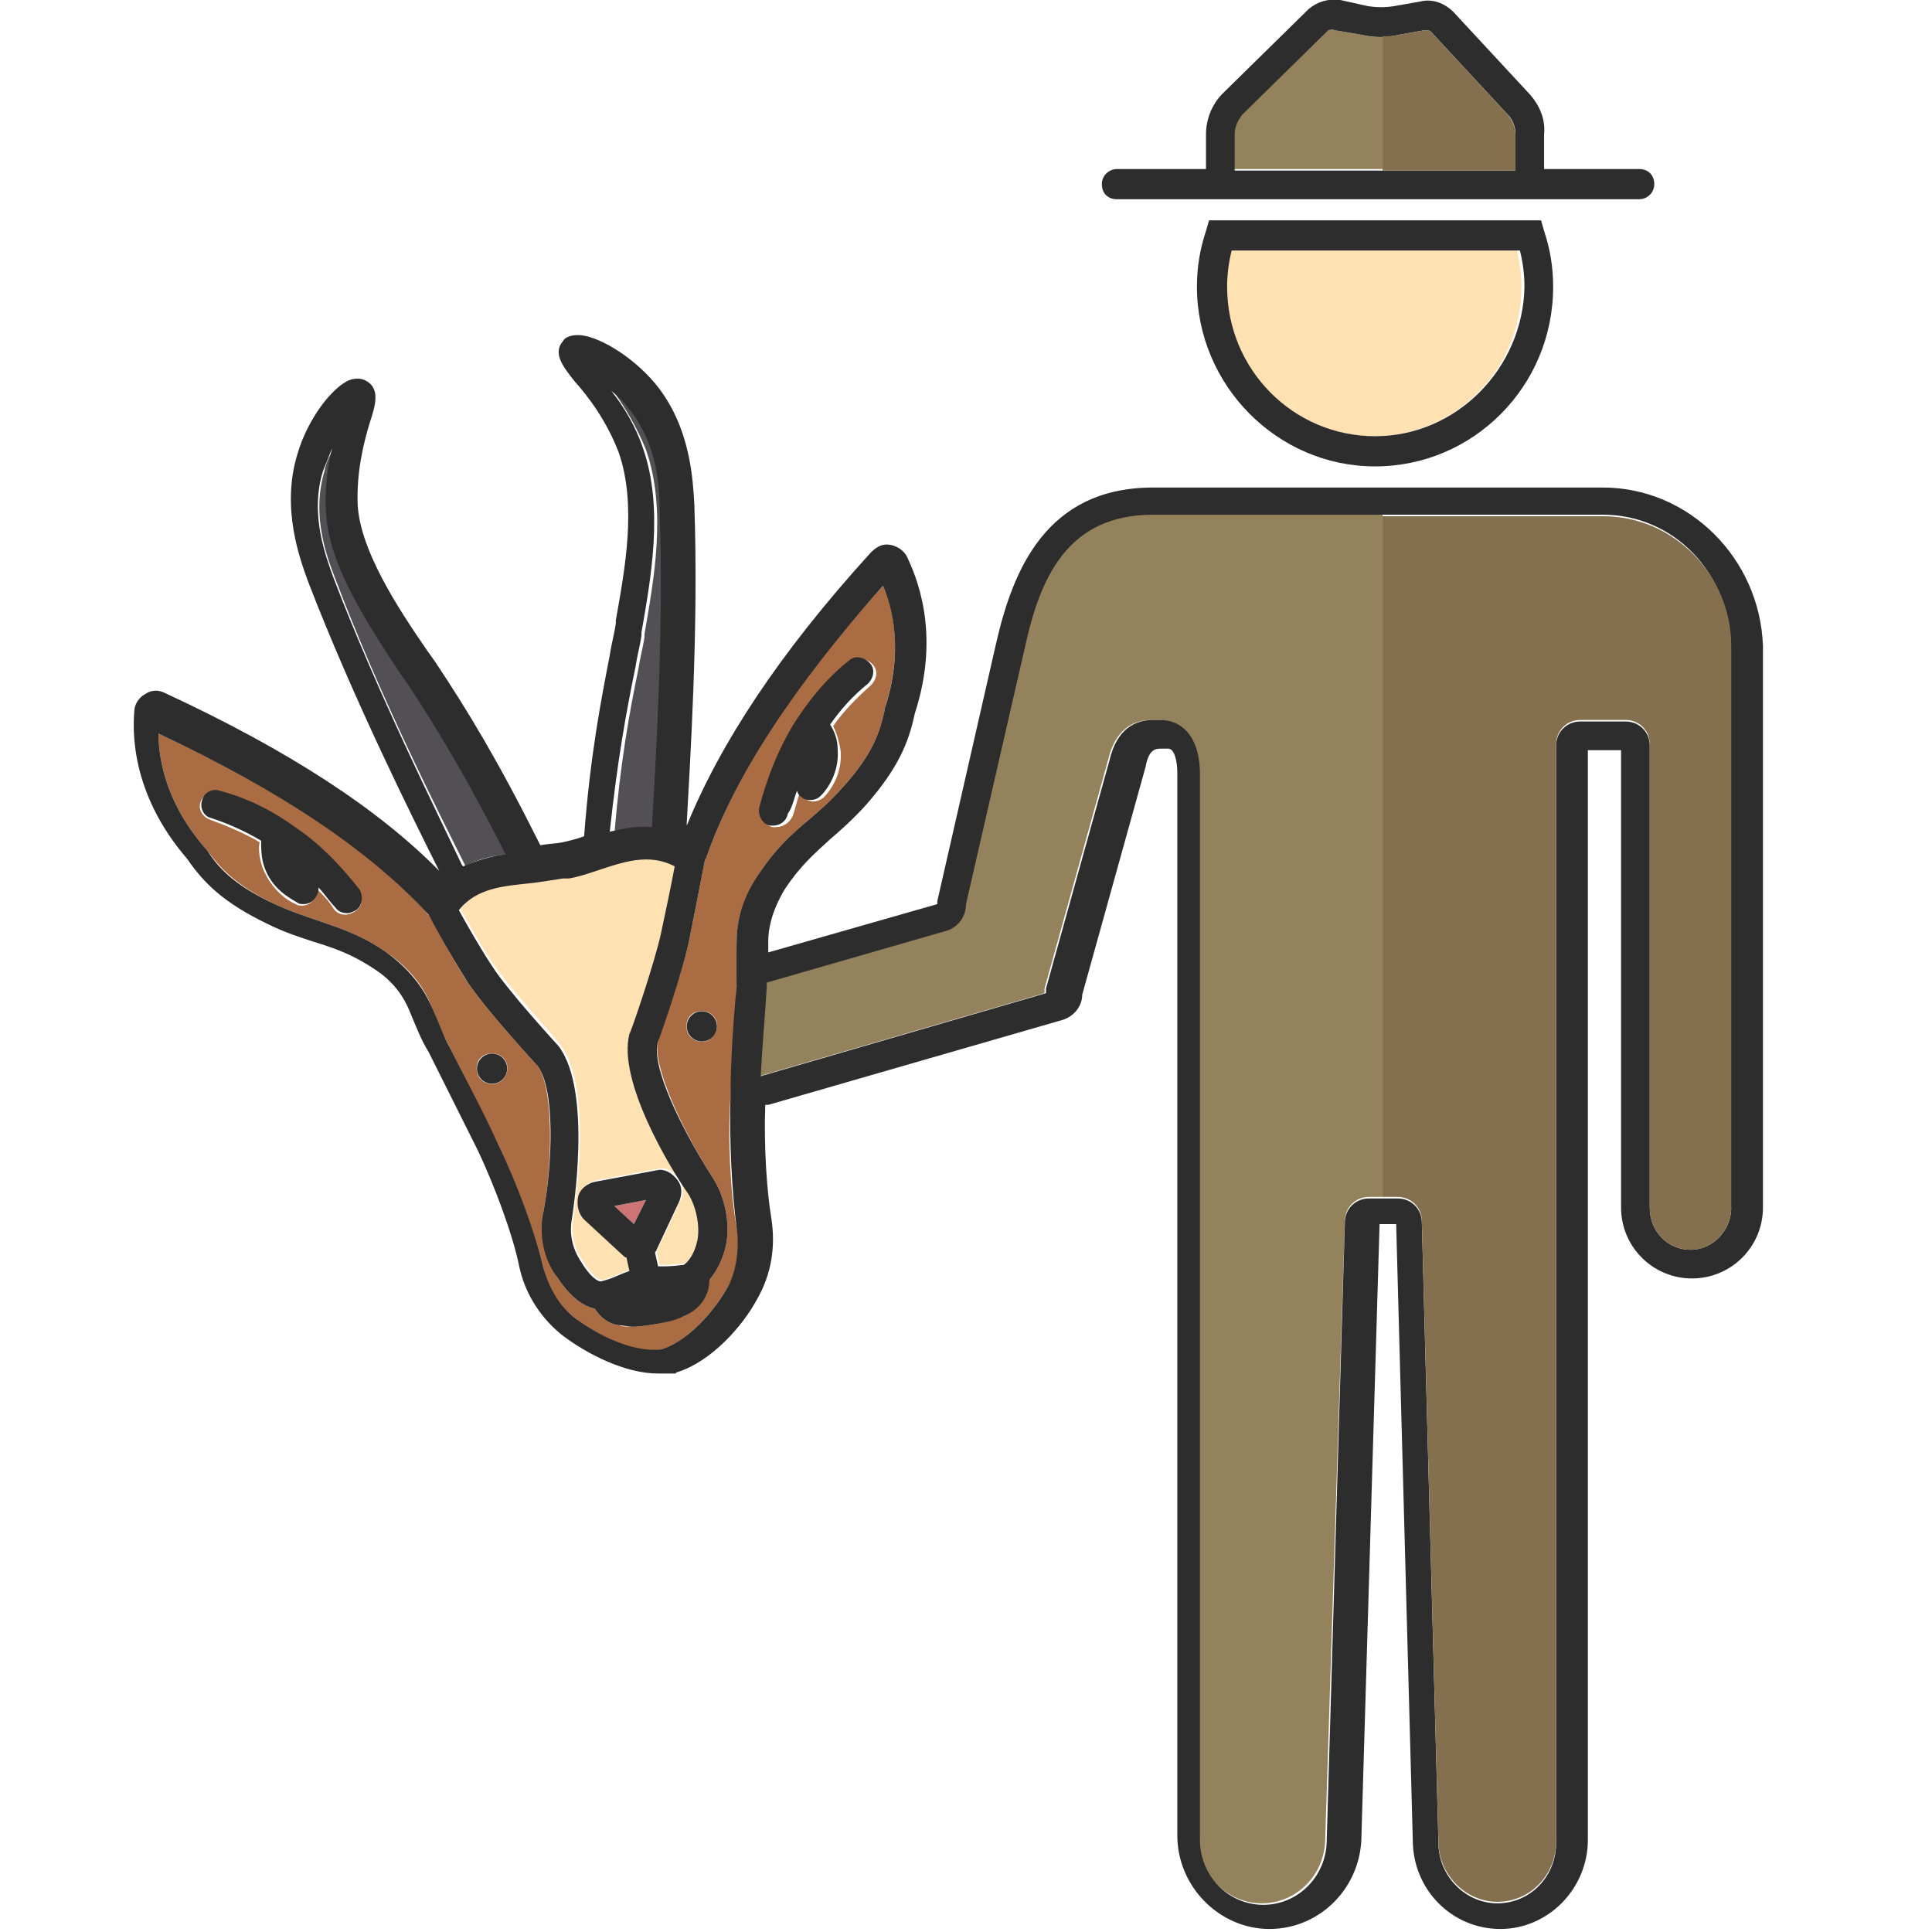 <?xml version="1.0" encoding="utf-8"?>
<!-- Generator: Adobe Illustrator 18.1.0, SVG Export Plug-In . SVG Version: 6.00 Build 0)  -->
<svg version="1.1" baseProfile="tiny" id="Layer_1" xmlns="http://www.w3.org/2000/svg" xmlns:xlink="http://www.w3.org/1999/xlink"
	 x="0px" y="0px" viewBox="0 0 128 128" xml:space="preserve">
<g>
	<path fill="#525054" d="M43.4,54.9l0-0.1c0.2-3.8,0.8-12.7,0.5-20.9c-0.1-1.4-0.2-4.5-2.1-6.8c-0.4-0.4-0.7-0.8-1.1-1.1
		c0.7,1,1.5,2.3,2.1,3.8c1.4,4,0.5,8.7-0.1,12.2l0,0.2c-0.1,0.7-0.3,1.4-0.4,2.1c-0.6,2.9-1.2,6.2-1.6,11
		C41.4,54.9,42.4,54.8,43.4,54.9z"/>
	<path fill="#FFE1B2" d="M30.5,60.2c0.5,0.9,1.4,2.5,2.2,3.7c1.1,1.6,4.4,5.2,4.4,5.3c2.3,2.9,0.9,11.3,0.9,11.4
		c-0.2,1,0,2.1,0.6,2.9c0.6,1,1.1,1.3,1.3,1.3c0.7-0.2,1.1-0.4,1.4-0.5c0.2-0.1,0.3-0.1,0.5-0.2l-0.2-0.9c-0.1,0-0.1-0.1-0.2-0.1
		l-2.6-2.4c-0.4-0.4-0.6-0.9-0.4-1.5c0.1-0.5,0.6-0.9,1.1-1l4.3-0.8c0.5,0,0.9,0.3,1.2,0.7c0.3,0.4,0.3,1,0.1,1.4l-1.5,3.2
		c0,0.1-0.1,0.1-0.1,0.2l0.2,0.9c0.1,0,0.2,0,0.2,0c0.3,0,0.7,0,1.5-0.1c0.3-0.2,0.8-0.7,0.9-1.6c0.2-1.1,0-2.3-0.6-3.1
		c-1.1-1.7-4.7-7.6-3.9-10.6c0-0.1,1.7-4.8,2.1-6.7c0.3-1.4,0.6-3.3,0.9-4.4c-1.7-0.8-3.4-0.3-5.2,0.3c-0.6,0.2-1.2,0.4-1.8,0.5
		c0,0-0.1,0-0.1,0c0,0-0.1,0-0.1,0c0,0-0.1,0-0.1,0c0,0-0.1,0-0.1,0c-0.6,0.1-1.2,0.2-1.9,0.2C33.5,58.5,31.7,58.7,30.5,60.2z"/>
	<polygon fill="#CE7474" points="42.8,79.5 40.7,79.9 42,81.1 	"/>
	<path fill="#FFE1B2" d="M81.5,16.6c-0.2,0.8-0.3,1.6-0.3,2.4c0,5.4,4.4,9.9,9.8,9.9c5.4,0,9.8-4.4,9.8-9.9c0-0.8-0.1-1.6-0.3-2.4
		H81.5z"/>
	<path fill="#AA6D43" d="M53.6,54.3c0.7-0.6,1.4-1.2,2.2-2.1c2.1-2.3,2.5-3.8,2.8-5.1l0-0.1c1.3-4,0.5-6.9-0.1-8.2
		c-6,6.7-9.8,12.6-11.7,18c0,0.1-0.1,0.1-0.1,0.2l0,0c0,0-0.6,3.1-1,5.1c-0.4,2.1-2.1,6.7-2.1,6.9c-0.4,1.5,1.5,5.7,3.6,9
		c0.8,1.2,1.2,3,0.9,4.5c-0.2,0.9-0.6,1.7-1.1,2.3l0,0c-0.1,1.1-0.8,2-1.7,2.4c-0.6,0.2-1.2,0.4-1.7,0.5c-0.6,0.1-1.2,0.2-1.7,0.2
		c-0.3,0-0.6,0-0.9-0.1c-0.7-0.1-1.2-0.5-1.6-1.1l0,0c-0.9-0.2-1.7-0.9-2.5-2.1c-0.8-1.3-1.1-2.8-0.9-4.3c0.6-3.1,0.7-8.3-0.4-9.7
		c-0.1-0.1-3.4-3.7-4.6-5.5c-1.1-1.6-2.3-4.1-2.6-4.5c0,0-0.1,0-0.1-0.1c-3.8-4.2-9.6-8.1-17.8-11.9c0,1.5,0.4,4.5,3.1,7.6l0.1,0.1
		c0.8,1.1,1.8,2.3,4.5,3.6c1.1,0.5,2,0.8,2.9,1.1c1.4,0.5,2.8,0.9,4.5,2.1c1.8,1.2,2.6,2.6,3,3.6c0.4,1.1,0.8,1.9,1.2,2.7
		c0.9,1.8,2.2,4.4,3.2,6.4c1.2,2.6,2.5,6,3,8.2c0.3,1.4,1.1,2.6,2.2,3.4c1.9,1.5,4.2,2.3,5.6,2c1.4-0.4,3.2-2,4.4-4.1
		c0.7-1.2,0.9-2.6,0.6-4c-0.4-2.2-0.6-5.8-0.4-8.7c0.1-2.2,0.3-5.1,0.4-7.2c0.1-0.8,0.1-1.7,0-2.9c0-1,0.2-2.6,1.4-4.5
		C51.4,56.2,52.4,55.3,53.6,54.3z M46.7,69c-0.5,0.1-1.1-0.2-1.2-0.8c-0.1-0.6,0.2-1.1,0.8-1.2c0.5-0.1,1.1,0.2,1.2,0.8
		C47.6,68.3,47.2,68.9,46.7,69z M23.5,60.4c-0.2,0.1-0.4,0.2-0.6,0.2c-0.3,0-0.6-0.1-0.8-0.4c-0.3-0.5-0.7-0.9-1.1-1.3
		c0,0.2,0,0.3-0.1,0.5c-0.2,0.4-0.5,0.6-0.9,0.6c-0.1,0-0.3,0-0.4-0.1c-0.5-0.2-1.6-0.9-2.2-2.4c-0.2-0.6-0.3-1.2-0.2-1.7
		c-1-0.6-2.2-1.1-3.3-1.5c-0.5-0.2-0.8-0.7-0.6-1.2c0.2-0.5,0.7-0.8,1.2-0.6c1.8,0.6,3.5,1.4,5.1,2.5c1.6,1.2,3,2.6,4.1,4.2
		C24.1,59.5,24,60.1,23.5,60.4z M32.8,71.8c-0.5,0.1-1.1-0.2-1.2-0.8s0.2-1.1,0.8-1.2c0.5-0.1,1.1,0.2,1.2,0.8
		C33.7,71.2,33.3,71.7,32.8,71.8z M51.4,54.8c-0.1,0-0.1,0-0.2,0c-0.5-0.1-0.9-0.6-0.7-1.2c0.4-1.9,1.1-3.8,2.2-5.4
		c1-1.6,2.2-3.1,3.7-4.3c0.4-0.4,1-0.3,1.4,0.1c0.4,0.4,0.3,1-0.1,1.4c-0.9,0.8-1.8,1.7-2.5,2.7c0.2,0.4,0.4,1,0.5,1.7
		c0.1,1.5-0.7,2.6-1.1,3c-0.2,0.2-0.5,0.3-0.7,0.3c-0.2,0-0.5-0.1-0.6-0.2c-0.1-0.1-0.2-0.3-0.3-0.4c-0.2,0.5-0.3,1.1-0.5,1.6
		C52.3,54.5,51.9,54.8,51.4,54.8z"/>
	<path fill="#525054" d="M30.8,57.4c0.9-0.5,1.8-0.7,2.8-0.8c-2.6-5.1-4.4-8.2-6.5-11.3l-0.5-0.7c-2.1-3.1-4.7-7.1-4.9-10.6
		c-0.1-1.6,0.1-3.1,0.4-4.3c-0.2,0.4-0.5,0.9-0.6,1.5c-0.9,3,0.2,5.8,0.7,7.1c2.9,7.7,6.9,15.6,8.6,19L30.8,57.4z"/>
	<path fill="#93825C" d="M91.6,2.4v8.8h-9.9V8.9c0-0.5,0.2-0.9,0.5-1.3l5.7-5.6C88.1,2,88.3,1.9,88.4,2l1.8,0.3
		C90.6,2.4,91.1,2.5,91.6,2.4z"/>
	<path fill="#93825C" d="M91.6,34.2v45.1h-0.9c-0.9,0-1.6,0.7-1.6,1.6l-1.3,40.9c0,2.4-1.9,4.3-4.2,4.3c-2.3,0-4.2-1.9-4.2-4.3V51.3
		c0-2.6-1.3-3.6-2.6-3.6h-0.5c-1.1,0-2.4,0.5-2.9,2.7l-4.2,15.1l0,0.3l-18.9,5.5c0.1-2,0.2-4.2,0.4-5.9c0-0.1,0-0.2,0-0.3l11.8-3.4
		c0.8-0.2,1.4-0.9,1.4-1.8l3.9-17.1c1-4.6,2.8-8.8,8.5-8.8H91.6z"/>
	<path fill="#2D2D2D" d="M106.2,32.3H76.4c-7.1,0-9.3,5.5-10.4,10.3l-3.9,17.1l0,0.2l-11.2,3.2c0-0.2,0-0.5,0-0.8
		c0-0.7,0.2-1.9,1.1-3.4c1-1.5,1.9-2.3,3-3.3c0.7-0.6,1.5-1.3,2.4-2.3c2.1-2.4,2.8-4.1,3.2-6c1.8-5.5,0-9.3-0.5-10.4
		c-0.2-0.4-0.6-0.7-1.1-0.8c-0.5-0.1-0.9,0.1-1.3,0.5c-6.1,6.7-10,12.7-12.2,18.1l0-0.2c0.2-3.8,0.8-12.8,0.5-21.1
		c-0.1-1.5-0.2-5.1-2.6-8c-1.6-1.9-3.9-3.2-5.1-3.2c-0.6,0-0.9,0.2-1,0.4c-0.7,0.8,0,1.7,0.8,2.7c0.9,1,2.1,2.6,2.9,4.7
		c1.2,3.5,0.4,7.7-0.2,11.1l0,0.2c-0.1,0.7-0.3,1.4-0.4,2.1c-0.6,3.1-1.3,6.7-1.7,12c-0.5,0.2-1,0.3-1.4,0.4c-0.5,0.1-1,0.1-1.5,0.2
		c-2.8-5.6-4.8-8.9-7-12.2l-0.5-0.7c-2-2.9-4.4-6.6-4.6-9.6c-0.1-2.2,0.4-4.2,0.8-5.5c0.4-1.2,0.7-2.3-0.3-2.8
		c-0.2-0.1-0.6-0.2-1.1,0c-1.1,0.5-2.7,2.5-3.4,4.9c-1.1,3.6,0.2,7,0.7,8.4c3,7.8,7,15.8,8.7,19.2l0.1,0.1
		c-4.1-4.2-10.1-8.1-18.3-11.9c-0.4-0.2-0.9-0.2-1.3,0.1c-0.4,0.2-0.7,0.7-0.7,1.1c-0.1,1.2-0.3,5.4,3.5,9.8
		c1.1,1.6,2.4,2.9,5.3,4.3c1.2,0.6,2.2,0.9,3.1,1.2c1.3,0.4,2.5,0.8,4,1.8c1.4,0.9,2,2,2.3,2.7c0.5,1.2,0.8,2,1.3,2.8
		c0.9,1.8,2.2,4.4,3.2,6.4c1.2,2.5,2.4,5.8,2.8,7.8c0.4,1.9,1.5,3.5,2.9,4.6c1.6,1.2,4.1,2.5,6.3,2.5c0.2,0,0.4,0,0.6,0l0,0
		c0.1,0,0.1,0,0.2,0c0,0,0.1,0,0.1,0c0.1,0,0.1,0,0.2,0c0.1,0,0.1-0.1,0.2-0.1c2.2-0.7,4.3-3,5.3-4.9c0.9-1.6,1.2-3.4,0.9-5.3
		c-0.3-1.8-0.5-4.8-0.4-7.5c0.1,0,0.1,0,0.2,0l19.4-5.6c0.8-0.2,1.4-0.9,1.4-1.7l4.2-15.1c0.2-1.1,0.6-1.2,1-1.2h0.5
		c0.4,0,0.6,0.8,0.6,1.6v70.4c0,3.4,2.8,6.2,6.1,6.2c3.4,0,6.1-2.8,6.1-6.2l1.2-40.5h1.1l1.1,40.8c0,3.3,2.6,5.9,5.8,5.9
		c3.2,0,5.8-2.7,5.8-5.9V49.7h2.2V80c0,2.6,2.1,4.7,4.7,4.7s4.7-2.1,4.7-4.7V42.8C116.6,37,111.9,32.3,106.2,32.3z M42.1,44.2
		c0.1-0.7,0.3-1.4,0.4-2.1l0-0.2c0.6-3.5,1.5-8.2,0.1-12.2c-0.5-1.5-1.3-2.8-2.1-3.8c0.4,0.3,0.8,0.7,1.1,1.1c2,2.4,2.1,5.4,2.1,6.8
		c0.3,8.2-0.3,17.1-0.5,20.9l0,0.1c-1-0.1-1.9,0.1-2.8,0.3C40.9,50.4,41.5,47.1,42.1,44.2z M37.3,58.2
		C37.3,58.2,37.3,58.2,37.3,58.2c0.1,0,0.2,0,0.2,0c0,0,0.1,0,0.1,0c0,0,0.1,0,0.1,0c0.6-0.1,1.2-0.3,1.8-0.5
		c1.8-0.6,3.5-1.2,5.2-0.3c-0.2,1.1-0.6,3-0.9,4.4c-0.4,1.9-2,6.6-2.1,6.7c-0.8,3.1,2.7,8.9,3.9,10.6c0.5,0.8,0.8,2.1,0.6,3.1
		c-0.2,0.9-0.6,1.4-0.9,1.6c-0.8,0.1-1.1,0.1-1.5,0.1c-0.1,0-0.2,0-0.2,0l-0.2-0.9c0-0.1,0.1-0.1,0.1-0.2l1.5-3.2
		c0.2-0.5,0.2-1-0.1-1.4c-0.3-0.4-0.7-0.7-1.2-0.7l-4.3,0.8c-0.5,0.1-1,0.5-1.1,1c-0.1,0.5,0,1.1,0.4,1.5l2.6,2.4
		c0.1,0.1,0.1,0.1,0.2,0.1l0.2,0.9c-0.2,0.1-0.3,0.1-0.5,0.2c-0.3,0.1-0.6,0.3-1.4,0.5c-0.2,0-0.7-0.3-1.3-1.3
		c-0.6-0.9-0.8-1.9-0.6-2.9c0-0.1,1.4-8.4-0.9-11.4c0,0-3.4-3.7-4.4-5.3c-0.8-1.2-1.7-2.8-2.2-3.7c1.2-1.5,3-1.6,4.9-1.8
		C36,58.4,36.7,58.3,37.3,58.2z M42.8,79.5L42,81.1l-1.3-1.2L42.8,79.5z M22.1,38.3c-0.5-1.4-1.6-4.2-0.7-7.1c0.2-0.5,0.4-1,0.6-1.5
		c-0.3,1.2-0.5,2.7-0.4,4.3c0.2,3.5,2.8,7.4,4.9,10.6l0.5,0.7c2.1,3.2,3.9,6.2,6.5,11.3c-0.9,0.1-1.9,0.4-2.8,0.8l-0.1-0.1
		C29,53.9,25,45.9,22.1,38.3z M50.2,58c-1.2,1.8-1.4,3.4-1.4,4.5c0,1.2,0,2.1,0,2.9c-0.2,2-0.4,4.9-0.4,7.2
		c-0.1,2.9,0.1,6.5,0.4,8.7c0.2,1.4,0,2.9-0.6,4c-1.2,2.1-3,3.7-4.4,4.1c-1.5,0.2-3.7-0.6-5.6-2c-1.1-0.8-1.8-2-2.2-3.4
		c-0.5-2.2-1.7-5.5-3-8.2c-0.9-2-2.3-4.6-3.2-6.4c-0.4-0.7-0.7-1.6-1.2-2.7c-0.4-0.9-1.2-2.3-3-3.6c-1.7-1.2-3.1-1.6-4.5-2.1
		c-0.9-0.3-1.8-0.6-2.9-1.1c-2.8-1.3-3.8-2.5-4.5-3.6l-0.1-0.1c-2.7-3.1-3.1-6.1-3.1-7.6c8.1,3.8,13.9,7.7,17.8,11.9
		c0,0,0.1,0.1,0.1,0.1c0.2,0.4,1.5,2.8,2.6,4.5c1.2,1.8,4.5,5.4,4.6,5.5c1.2,1.5,1,6.6,0.4,9.7c-0.3,1.5,0,3.1,0.9,4.3
		c0.8,1.2,1.6,1.9,2.5,2.1l0,0c0.4,0.6,0.9,1,1.6,1.1c0.3,0,0.6,0.1,0.9,0.1c0.5,0,1.1-0.1,1.7-0.2c0.5-0.1,1.1-0.2,1.7-0.5
		c1-0.4,1.7-1.3,1.7-2.4l0,0c0.5-0.6,0.9-1.4,1.1-2.3c0.3-1.5-0.1-3.3-0.9-4.5c-2.1-3.3-4.1-7.4-3.6-9c0.1-0.2,1.7-4.8,2.1-6.9
		c0.4-2,1-5.1,1-5.1l0,0c0-0.1,0.1-0.1,0.1-0.2c1.9-5.4,5.7-11.2,11.7-18c0.6,1.4,1.4,4.3,0.1,8.2l0,0.1c-0.3,1.3-0.7,2.8-2.8,5.1
		c-0.8,0.9-1.5,1.5-2.2,2.1C52.4,55.3,51.4,56.2,50.2,58z M114.7,80c0,1.5-1.2,2.8-2.7,2.8c-1.5,0-2.7-1.2-2.7-2.8V49.4
		c0-0.9-0.7-1.6-1.6-1.6h-3c-0.9,0-1.6,0.7-1.6,1.6v72.7c0,2.2-1.7,4-3.9,4c-2.1,0-3.9-1.8-3.9-4l-1.1-41.1c0-0.9-0.7-1.6-1.6-1.6
		h-1.9c-0.9,0-1.6,0.7-1.6,1.6l-1.2,40.9c0,2.4-1.9,4.3-4.2,4.3c-2.3,0-4.2-1.9-4.2-4.3V51.3c0-2.6-1.3-3.6-2.6-3.6h-0.5
		c-1.1,0-2.4,0.5-2.9,2.7l-4.2,15.1l0,0.3l-18.9,5.5c0.1-2,0.3-4.2,0.4-5.9c0-0.1,0-0.2,0-0.3l11.8-3.4c0.8-0.2,1.4-0.9,1.4-1.8
		l3.9-17c1-4.6,2.8-8.8,8.5-8.8h29.8c4.7,0,8.4,3.9,8.4,8.6V80z"/>
	<path fill="#2D2D2D" d="M80.1,14.6l-0.2,0.7c-0.4,1.2-0.6,2.4-0.6,3.7c0,6.5,5.3,11.9,11.8,11.9c6.5,0,11.8-5.3,11.8-11.9
		c0-1.3-0.2-2.5-0.6-3.7l-0.2-0.7H80.1z M91.1,28.9c-5.4,0-9.8-4.4-9.8-9.9c0-0.8,0.1-1.6,0.3-2.4h19.1c0.2,0.8,0.3,1.6,0.3,2.4
		C100.9,24.4,96.5,28.9,91.1,28.9z"/>
	<path fill="#2D2D2D" d="M101.4,6.3l-5.1-5.5c-0.6-0.6-1.4-0.9-2.2-0.7l-1.7,0.3c-0.6,0.1-1.2,0.1-1.8,0L88.8,0
		c-0.8-0.1-1.5,0.1-2.1,0.6l-5.7,5.6c-0.7,0.7-1.1,1.7-1.1,2.7v2.3H74c-0.5,0-1,0.4-1,1s0.4,1,1,1h34.6c0.5,0,1-0.4,1-1s-0.4-1-1-1
		h-6.3V8.9C102.4,7.9,102,7,101.4,6.3z M100.4,11.3H81.8V8.9c0-0.5,0.2-0.9,0.5-1.3l5.7-5.6C88.1,2,88.3,1.9,88.4,2l1.8,0.3
		c0.8,0.2,1.7,0.2,2.5,0L94.4,2c0.1,0,0.3,0,0.4,0.1l5.1,5.5c0.3,0.3,0.5,0.8,0.5,1.2V11.3z"/>
	<circle fill="#2D2D2D" cx="46.5" cy="68" r="1"/>
	<circle fill="#2D2D2D" cx="32.6" cy="70.8" r="1"/>
	<path fill="#2D2D2D" d="M52.8,52.4c0.1,0.2,0.1,0.3,0.3,0.4c0.2,0.2,0.4,0.2,0.6,0.2c0.3,0,0.5-0.1,0.7-0.3c0.4-0.4,1.2-1.5,1.1-3
		c0-0.7-0.2-1.2-0.5-1.7c0.7-1,1.5-1.9,2.5-2.7c0.4-0.4,0.5-1,0.1-1.4c-0.4-0.4-1-0.5-1.4-0.1c-1.5,1.2-2.7,2.7-3.7,4.3
		c-1,1.7-1.7,3.5-2.2,5.4c-0.1,0.5,0.2,1.1,0.7,1.2c0.1,0,0.1,0,0.2,0c0.5,0,0.9-0.3,1-0.8C52.5,53.5,52.6,52.9,52.8,52.4z"/>
	<path fill="#2D2D2D" d="M19.7,54.9c-1.5-1.1-3.2-2-5.1-2.5c-0.5-0.2-1.1,0.1-1.2,0.6c-0.2,0.5,0.1,1.1,0.6,1.2
		c1.2,0.4,2.3,0.9,3.3,1.5c0,0.5,0,1.1,0.2,1.7c0.5,1.5,1.7,2.1,2.2,2.4c0.1,0.1,0.3,0.1,0.4,0.1c0.4,0,0.7-0.2,0.9-0.6
		c0.1-0.2,0.1-0.3,0.1-0.5c0.4,0.4,0.7,0.9,1.1,1.3c0.2,0.3,0.5,0.4,0.8,0.4c0.2,0,0.4-0.1,0.6-0.2c0.4-0.3,0.5-0.9,0.2-1.4
		C22.6,57.4,21.3,56,19.7,54.9z"/>
	<path fill="#84704E" d="M100.4,8.9v2.4h-8.8V2.4c0.3,0,0.7,0,1.1-0.1L94.4,2c0.1,0,0.3,0,0.4,0.1l5.1,5.5
		C100.2,8,100.4,8.4,100.4,8.9z"/>
	<path fill="#84704E" d="M114.7,42.8V80c0,1.5-1.2,2.8-2.7,2.8c-1.5,0-2.7-1.2-2.7-2.8V49.3c0-0.9-0.7-1.6-1.6-1.6h-3
		c-0.9,0-1.6,0.7-1.6,1.6v72.7c0,2.2-1.7,4-3.9,4c-2.1,0-3.9-1.8-3.9-4l-1.1-41.1c0-0.9-0.7-1.6-1.6-1.6h-1V34.2h14.6
		C110.9,34.2,114.7,38.1,114.7,42.8z"/>
</g>
</svg>
